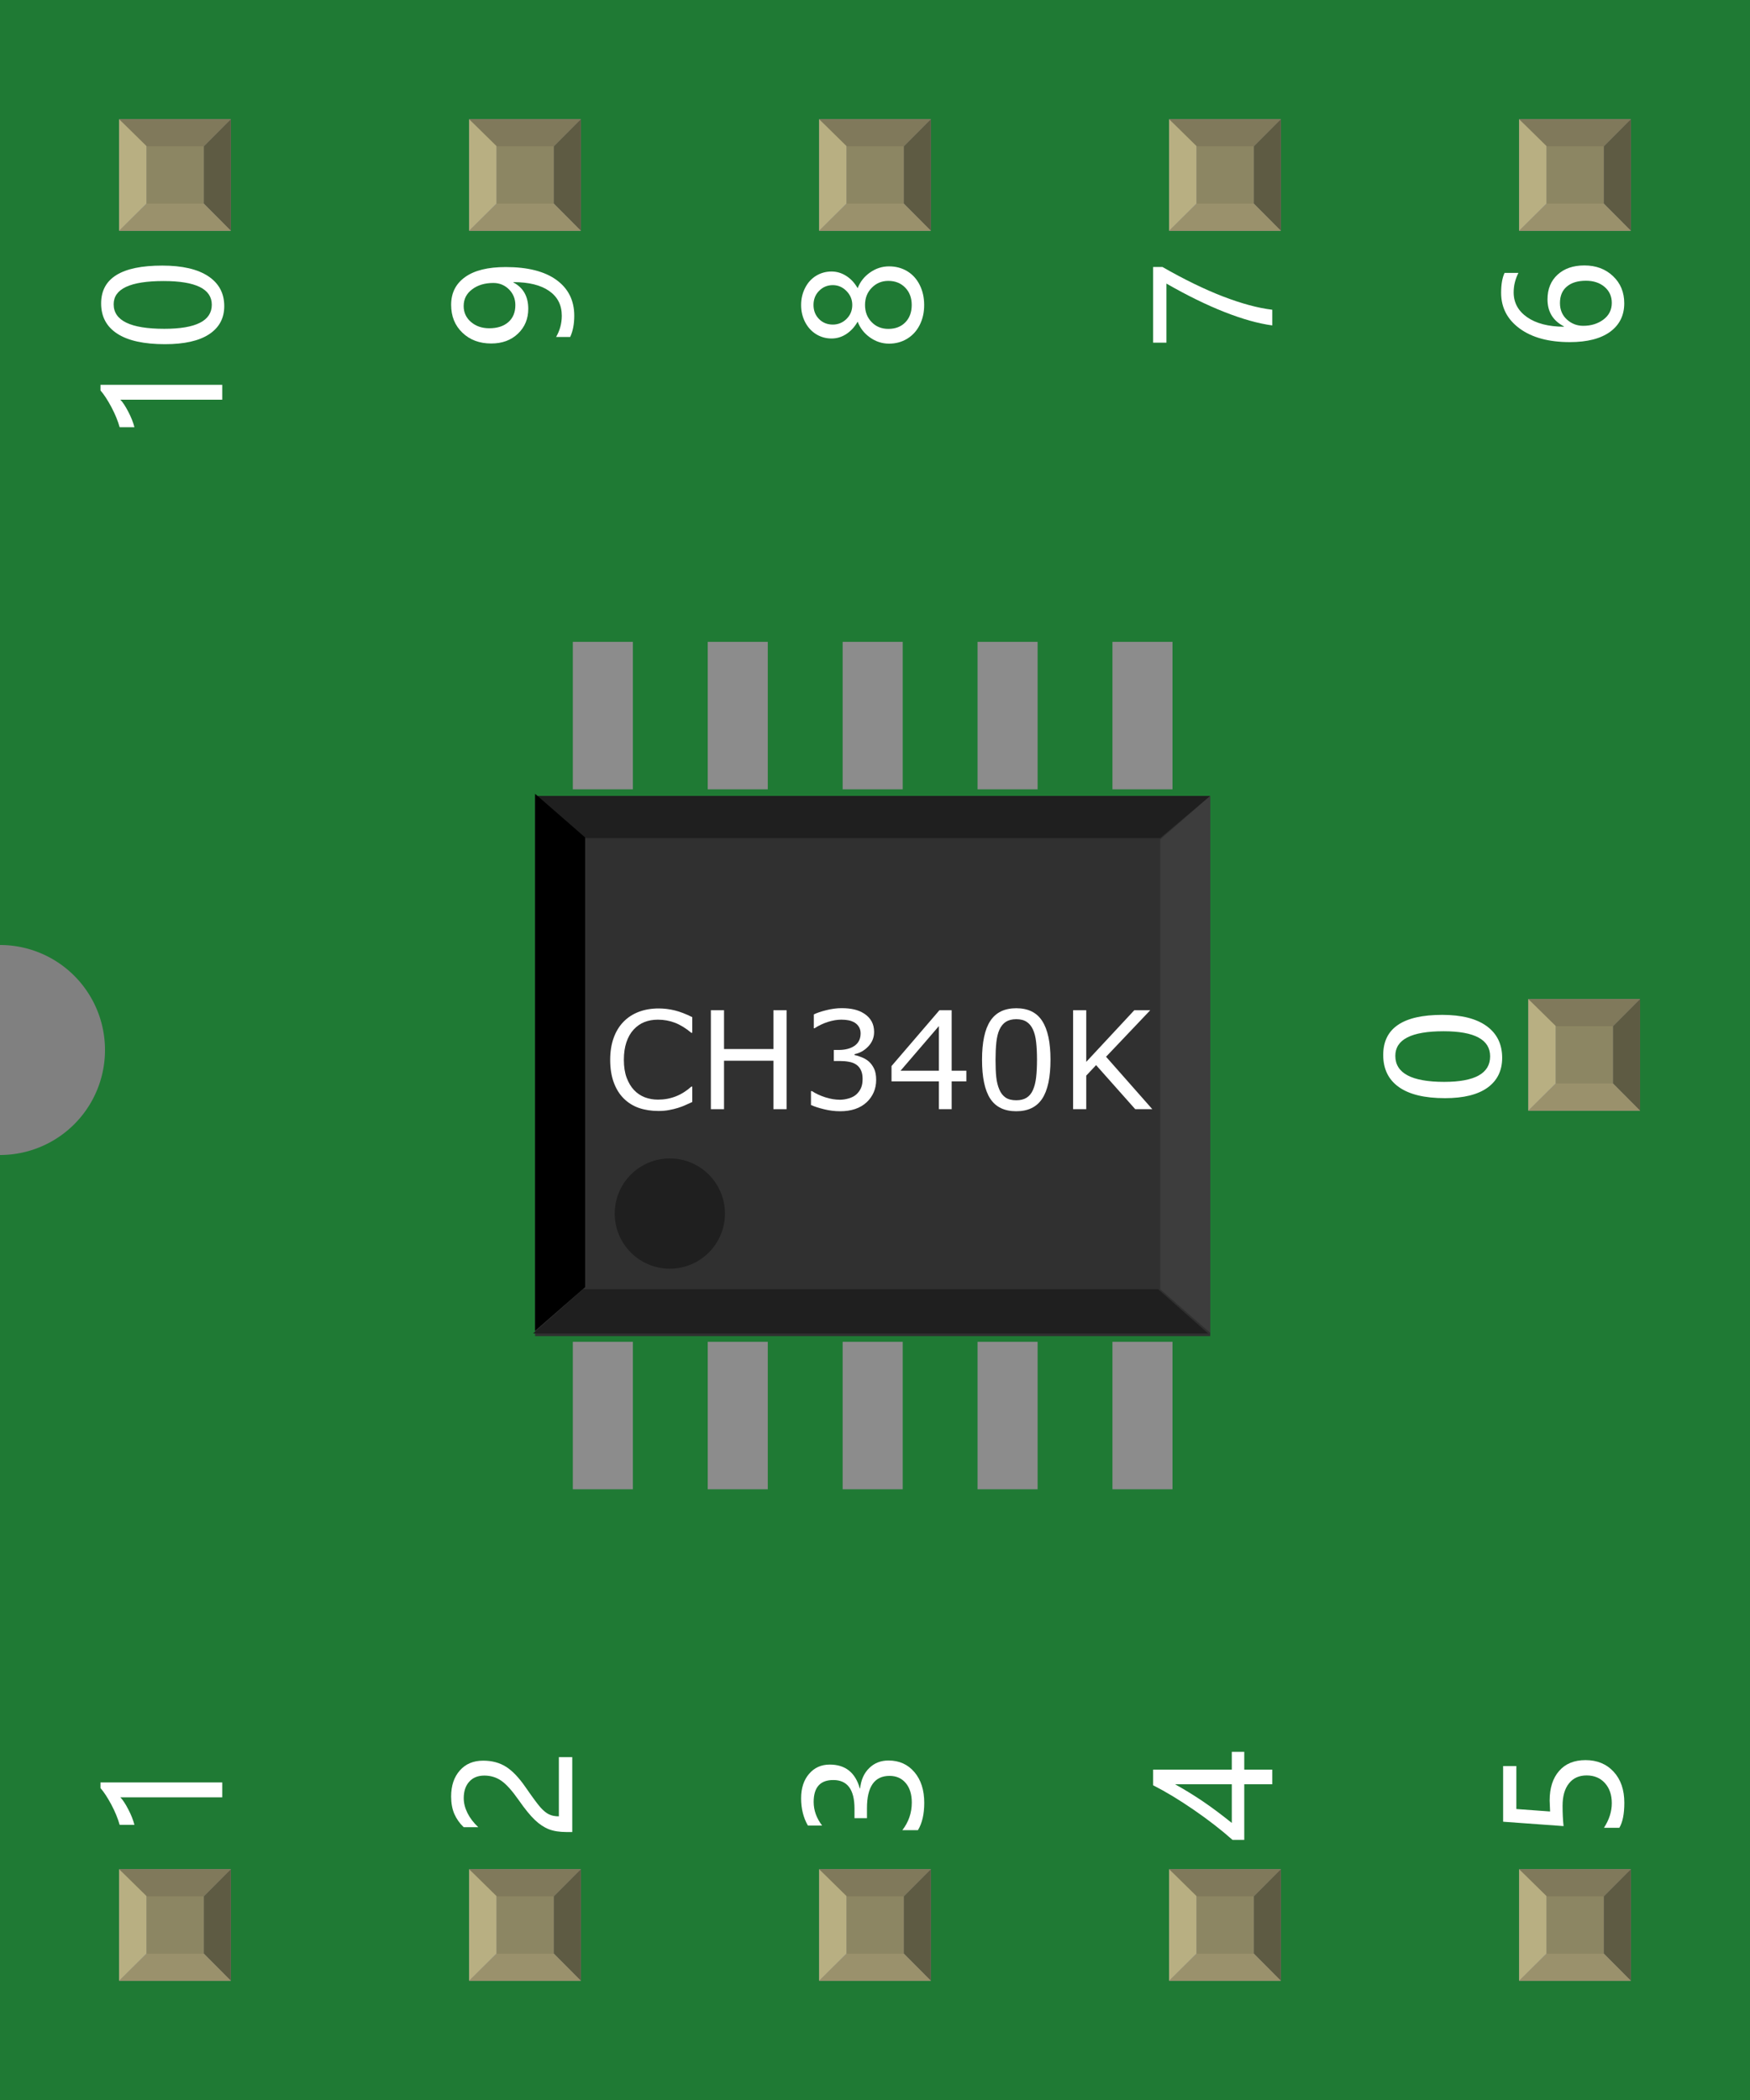 <?xml version="1.0" encoding="UTF-8" standalone="no"?>
<!-- Created with Fritzing (http://www.fritzing.org/) -->

<svg
   gorn="0"
   height="0.6in"
   id="svg301"
   version="1.2"
   viewBox="0 0 500 600"
   width="0.5in"
   x="0in"
   y="0in"
   xmlns="http://www.w3.org/2000/svg"
   xmlns:svg="http://www.w3.org/2000/svg">
  <rect x="0" y="0" width="500" height="600" fill="#808080" stroke="none"/>
  <defs
     id="defs305" />
  <g
     gorn="0.3"
     id="breadboard">
    <g
       gorn="0.3.0"
       id="icon">
      <path
         d="M0,0L0,270A30,30 0 0 1 0,330L0,600L500,600L500,0L0,0z"
         fill="#1F7A34"
         gorn="0.3.0.0"
         id="path6"
         stroke="none"
         stroke-width="0" />
      <g
         transform="matrix(2.858,0,0,2.408,52.786,62.32)"
         id="g30">
        <g
           gorn="0.3.0.1.0"
           id="g46">
          <g
             transform="translate(1.279)"
             id="g27">
            <g
               gorn="0.3.0.1.0.0.0"
               id="g44">
              <g
                 transform="matrix(0.5,0,0,0.5,33.746,50.276)"
                 id="g24">
                <g
                   gorn="0.3.0.1.0.0.0.0.0"
                   id="g42">
                  <g
                     gorn="0.3.0.1.0.0.0.0.0.0"
                     id="g40">
                    <rect
                       connectorname="8"
                       fill="#8c8c8c"
                       gorn="0.3.0.1.0.0.0.0.0.0.0"
                       height="35"
                       id="rect8"
                       stroke="none"
                       stroke-linecap="round"
                       stroke-width="0"
                       width="12.008"
                       x="61.488"
                       y="0" />
                    <rect
                       connectorname="7"
                       fill="#8c8c8c"
                       gorn="0.3.0.1.0.0.0.0.0.0.1"
                       height="35"
                       id="rect10"
                       stroke="none"
                       stroke-linecap="round"
                       stroke-width="0"
                       width="12.008"
                       x="88.462"
                       y="0" />
                    <rect
                       connectorname="6"
                       fill="#8c8c8c"
                       gorn="0.3.0.1.0.0.0.0.0.0.2"
                       height="35"
                       id="rect12"
                       stroke="none"
                       stroke-linecap="round"
                       stroke-width="0"
                       width="12.008"
                       x="115.435"
                       y="0" />
                    <rect
                       connectorname="9"
                       fill="#8c8c8c"
                       gorn="0.3.0.1.0.0.0.0.0.0.3"
                       height="35"
                       id="rect14"
                       stroke="none"
                       stroke-linecap="round"
                       stroke-width="0"
                       width="12.008"
                       x="34.514"
                       y="0" />
                    <rect
                       connectorname="10"
                       fill="#8c8c8c"
                       gorn="0.3.0.1.0.0.0.0.0.0.4"
                       height="35"
                       id="rect16"
                       stroke="none"
                       stroke-linecap="round"
                       stroke-width="0"
                       width="12.008"
                       x="7.541"
                       y="0" />
                    <rect
                       connectorname="3"
                       fill="#8c8c8c"
                       gorn="0.3.0.1.0.0.0.0.0.0.5"
                       height="35"
                       id="rect18"
                       stroke="none"
                       stroke-linecap="round"
                       stroke-width="0"
                       width="12.008"
                       x="61.488"
                       y="166.102" />
                    <rect
                       connectorname="4"
                       fill="#8c8c8c"
                       gorn="0.3.0.1.0.0.0.0.0.0.6"
                       height="35"
                       id="rect20"
                       stroke="none"
                       stroke-linecap="round"
                       stroke-width="0"
                       width="12.008"
                       x="88.462"
                       y="166.102" />
                    <rect
                       connectorname="5"
                       fill="#8c8c8c"
                       gorn="0.3.0.1.0.0.0.0.0.0.7"
                       height="35"
                       id="rect22"
                       stroke="none"
                       stroke-linecap="round"
                       stroke-width="0"
                       width="12.008"
                       x="115.435"
                       y="166.102" />
                    <rect
                       connectorname="2"
                       fill="#8c8c8c"
                       gorn="0.3.0.1.0.0.0.0.0.0.8"
                       height="35"
                       id="rect24"
                       stroke="none"
                       stroke-linecap="round"
                       stroke-width="0"
                       width="12.008"
                       x="34.514"
                       y="166.102" />
                    <rect
                       connectorname="1"
                       fill="#8c8c8c"
                       gorn="0.3.0.1.0.0.0.0.0.0.9"
                       height="35"
                       id="rect26"
                       stroke="none"
                       stroke-linecap="round"
                       stroke-width="0"
                       width="12.008"
                       x="7.541"
                       y="166.102" />
                    <rect
                       fill="#303030"
                       gorn="0.3.0.1.0.0.0.0.0.0.10"
                       height="128.182"
                       id="rect28"
                       stroke="none"
                       stroke-width="0"
                       width="134.984"
                       x="0"
                       y="36.57" />
                    <polygon
                       fill="#1f1f1f"
                       gorn="0.3.0.1.0.0.0.0.0.0.11"
                       id="polygon30"
                       points="124.984,48.996 10,48.996 0,38.996 134.984,38.996 "
                       transform="translate(0,-2.426)" />
                    <polygon
                       fill="#1f1f1f"
                       gorn="0.3.0.1.0.0.0.0.0.0.12"
                       id="polygon32"
                       points="0,162.106 134.984,162.106 124.984,152.106 10,152.106 "
                       transform="matrix(1,0,0,1.049,-0.409,-5.925)" />
                    <polygon
                       fill="#000000"
                       gorn="0.3.0.1.0.0.0.0.0.0.13"
                       id="polygon34"
                       points="10,152.106 10,48.996 0,38.996 0,162.106 "
                       transform="matrix(1,0,0,1.035,0,-4.295)" />
                    <polygon
                       fill="#3d3d3d"
                       gorn="0.3.0.1.0.0.0.0.0.0.14"
                       id="polygon36"
                       points="124.984,152.106 124.984,48.996 134.984,38.996 134.984,162.106 "
                       transform="matrix(1,0,0,1.035,0,-3.81)" />
                    <ellipse
                       cx="26.937"
                       cy="135.671"
                       fill="#1f1f1f"
                       gorn="0.3.0.1.0.0.0.0.0.0.15"
                       id="circle38"
                       stroke="none"
                       stroke-width="0"
                       rx="11.019"
                       ry="13.08" />
                  </g>
                </g>
              </g>
            </g>
          </g>
        </g>
      </g>
      <g
         aria-label="CH340K"
         id="label-3"
         style="font-size:38.889px;font-family:OCRA;fill:#ffffff;stroke-width:0">
        <path
           d="m 197.791,314.86 q -1.044,0.456 -1.899,0.854 -0.836,0.399 -2.203,0.836 -1.158,0.361 -2.526,0.608 -1.348,0.266 -2.981,0.266 -3.076,0 -5.602,-0.854 -2.507,-0.873 -4.367,-2.715 -1.823,-1.804 -2.848,-4.576 -1.025,-2.791 -1.025,-6.475 0,-3.494 0.987,-6.247 0.987,-2.753 2.848,-4.652 1.804,-1.842 4.348,-2.81 2.563,-0.968 5.678,-0.968 2.279,0 4.538,0.551 2.279,0.551 5.051,1.937 v 4.462 h -0.285 q -2.336,-1.956 -4.633,-2.848 -2.298,-0.892 -4.918,-0.892 -2.146,0 -3.874,0.703 -1.709,0.684 -3.057,2.146 -1.31,1.424 -2.051,3.608 -0.722,2.165 -0.722,5.013 0,2.981 0.798,5.127 0.817,2.146 2.089,3.494 1.329,1.405 3.095,2.089 1.785,0.665 3.76,0.665 2.715,0 5.089,-0.93 2.374,-0.93 4.443,-2.791 h 0.266 z"
           id="path4747" />
        <path
           d="m 224.736,316.911 h -3.76 v -13.843 h -14.109 v 13.843 h -3.76 v -28.274 h 3.76 v 11.089 h 14.109 v -11.089 h 3.76 z"
           id="path4749" />
        <path
           d="m 248.244,303.296 q 0.911,0.817 1.5,2.051 0.589,1.234 0.589,3.19 0,1.937 -0.703,3.551 -0.703,1.614 -1.975,2.81 -1.424,1.329 -3.361,1.975 -1.918,0.627 -4.215,0.627 -2.355,0 -4.633,-0.57 -2.279,-0.551 -3.741,-1.215 v -3.969 h 0.285 q 1.614,1.063 3.798,1.766 2.184,0.703 4.215,0.703 1.196,0 2.544,-0.399 1.348,-0.399 2.184,-1.177 0.873,-0.836 1.291,-1.842 0.437,-1.006 0.437,-2.544 0,-1.519 -0.494,-2.507 -0.475,-1.006 -1.329,-1.576 -0.854,-0.589 -2.07,-0.798 -1.215,-0.228 -2.62,-0.228 h -1.709 v -3.152 h 1.329 q 2.886,0 4.595,-1.196 1.728,-1.215 1.728,-3.532 0,-1.025 -0.437,-1.785 -0.437,-0.779 -1.215,-1.272 -0.817,-0.494 -1.747,-0.684 -0.93,-0.19 -2.108,-0.19 -1.804,0 -3.836,0.646 -2.032,0.646 -3.836,1.823 h -0.19 v -3.969 q 1.348,-0.665 3.589,-1.215 2.26,-0.57 4.367,-0.57 2.07,0 3.646,0.38 1.576,0.38 2.848,1.215 1.367,0.911 2.07,2.203 0.703,1.291 0.703,3.019 0,2.355 -1.671,4.121 -1.652,1.747 -3.912,2.203 v 0.266 q 0.911,0.152 2.089,0.646 1.177,0.475 1.994,1.196 z"
           id="path4751" />
        <path
           d="m 276.101,308.954 h -4.197 v 7.956 h -3.646 v -7.956 h -13.539 v -4.367 l 13.691,-15.951 h 3.494 v 17.28 h 4.197 z m -7.842,-3.038 v -12.76 l -10.956,12.76 z"
           id="path4753" />
        <path
           d="m 300.14,302.764 q 0,7.614 -2.393,11.184 -2.374,3.551 -7.387,3.551 -5.089,0 -7.444,-3.608 -2.336,-3.608 -2.336,-11.089 0,-7.539 2.374,-11.127 2.374,-3.608 7.406,-3.608 5.089,0 7.425,3.665 2.355,3.646 2.355,11.032 z m -4.994,8.621 q 0.665,-1.538 0.892,-3.608 0.247,-2.089 0.247,-5.013 0,-2.886 -0.247,-5.013 -0.228,-2.127 -0.911,-3.608 -0.665,-1.462 -1.823,-2.203 -1.139,-0.741 -2.943,-0.741 -1.785,0 -2.962,0.741 -1.158,0.741 -1.842,2.241 -0.646,1.405 -0.892,3.665 -0.228,2.26 -0.228,4.956 0,2.962 0.209,4.956 0.209,1.994 0.892,3.57 0.627,1.481 1.766,2.26 1.158,0.779 3.057,0.779 1.785,0 2.962,-0.741 1.177,-0.741 1.823,-2.241 z"
           id="path4755" />
        <path
           d="m 329.231,316.911 h -4.88 l -11.184,-12.59 -2.81,3 v 9.589 h -3.76 v -28.274 h 3.76 v 14.754 l 13.729,-14.754 h 4.557 l -12.627,13.292 z"
           id="path4757" />
      </g>
      <g
         transform="translate(63.5,526.05)"
         id="g41">
        <g
           gorn="0.3.0.3.0"
           id="g57">
          <g
             gorn="0.3.0.3.0.0"
             id="g55">
            <g
               transform="rotate(-90)"
               id="g36">
              <g
                 gorn="0.3.0.3.0.0.0.0"
                 id="g53">
                <g
                   gorn="0.3.0.3.0.0.0.0.0"
                   id="g51">
                  <g
                     aria-label="1"
                     id="text49"
                     style="font-size:45px;font-family:OCRA;fill:#ffffff;stroke-width:0">
                    <path
                       d="m 12.524,0 v -29.114 q -1.011,1.011 -3.428,2.263 -2.395,1.252 -4.438,1.758 v -4.219 q 2.703,-0.747 5.779,-2.373 3.076,-1.648 4.724,-3.098 h 1.626 V 0 Z"
                       id="path4732" />
                  </g>
                </g>
              </g>
            </g>
          </g>
        </g>
      </g>
      <g
         transform="translate(63.5,73.95)"
         id="g52">
        <g
           gorn="0.3.0.4.0"
           id="g67">
          <g
             gorn="0.3.0.4.0.0"
             id="g65">
            <g
               transform="rotate(-90)"
               id="g47">
              <g
                 gorn="0.3.0.4.0.0.0.0"
                 id="g63">
                <g
                   gorn="0.3.0.4.0.0.0.0.0"
                   id="g61">
                  <g
                     aria-label="10"
                     id="text59"
                     style="font-size:45px;font-family:OCRA;text-anchor:end;fill:#ffffff;stroke-width:0">
                    <path
                       d="m -40.254,0 v -29.114 q -1.011,1.011 -3.428,2.263 -2.395,1.252 -4.438,1.758 v -4.219 q 2.703,-0.747 5.779,-2.373 3.076,-1.648 4.724,-3.098 h 1.626 V 0 Z"
                       id="path4715" />
                    <path
                       d="m -24.39,-16.348 q 0,-9.009 2.988,-13.623 2.988,-4.636 8.657,-4.636 10.811,0 10.811,17.446 0,8.613 -3.054,13.184 -3.032,4.548 -8.525,4.548 -5.186,0 -8.042,-4.329 -2.834,-4.329 -2.834,-12.59 z m 4.395,-0.198 q 0,13.557 6.877,13.557 6.768,0 6.768,-13.777 0,-14.26 -6.636,-14.26 -7.009,0 -7.009,14.48 z"
                       id="path4717" />
                  </g>
                </g>
              </g>
            </g>
          </g>
        </g>
      </g>
      <g
         transform="translate(163.5,526.05)"
         id="g62">
        <g
           gorn="0.3.0.5.0"
           id="g77">
          <g
             gorn="0.3.0.5.0.0"
             id="g75">
            <g
               transform="rotate(-90)"
               id="g58">
              <g
                 gorn="0.3.0.5.0.0.0.0"
                 id="g73">
                <g
                   gorn="0.3.0.5.0.0.0.0.0"
                   id="g71">
                  <g
                     aria-label="2"
                     id="text69"
                     style="font-size:45px;font-family:OCRA;fill:#ffffff;stroke-width:0">
                    <path
                       d="m 18.743,-25.115 q 0,-2.747 -1.736,-4.307 -1.736,-1.582 -4.724,-1.582 -2.109,0 -4.263,1.077 -2.153,1.077 -4.021,3.076 v -4.175 q 1.67,-1.736 3.779,-2.659 2.131,-0.923 4.988,-0.923 4.614,0 7.427,2.483 2.812,2.461 2.812,6.68 0,3.757 -1.736,6.504 -1.714,2.747 -5.889,5.625 -4.263,2.944 -5.713,4.219 -1.428,1.274 -2,2.439 -0.571,1.165 -0.571,2.834 H 24.016 V 0 H 2.615 v -1.692 q 0,-2.944 0.791,-4.988 0.813,-2.065 2.659,-3.999 1.846,-1.956 5.757,-4.68 3.999,-2.812 5.449,-4.922 1.472,-2.131 1.472,-4.834 z"
                       id="path4735" />
                  </g>
                </g>
              </g>
            </g>
          </g>
        </g>
      </g>
      <g
         transform="translate(163.5,73.95)"
         id="g72">
        <g
           gorn="0.3.0.6.0"
           id="g87">
          <g
             gorn="0.3.0.6.0.0"
             id="g85">
            <g
               transform="rotate(-90)"
               id="g68">
              <g
                 gorn="0.3.0.6.0.0.0.0"
                 id="g83">
                <g
                   gorn="0.3.0.6.0.0.0.0.0"
                   id="g81">
                  <g
                     aria-label="9"
                     id="text79"
                     style="font-size:45px;font-family:OCRA;text-anchor:end;fill:#ffffff;stroke-width:0">
                    <path
                       d="m -22.324,-4.614 q 2.812,1.626 6.064,1.626 4.57,0 7.075,-3.604 2.527,-3.604 2.527,-10.239 -0.044,0.044 -0.088,0 -2.241,4.263 -7.537,4.263 -4.285,0 -7.097,-2.944 -2.812,-2.944 -2.812,-7.646 0,-5.01 3.076,-8.218 3.076,-3.23 7.976,-3.23 5.076,0 7.932,3.999 2.856,3.977 2.856,11.602 0,9.426 -3.691,14.502 -3.691,5.076 -10.217,5.076 -3.582,0 -6.064,-1.165 z m 2.483,-19.094 q 0,3.428 1.758,5.449 1.758,2 4.856,2 2.681,0 4.504,-1.824 1.824,-1.846 1.824,-4.46 0,-3.669 -1.824,-6.064 -1.802,-2.417 -4.768,-2.417 -2.747,0 -4.548,2.087 -1.802,2.087 -1.802,5.229 z"
                       id="path4720" />
                  </g>
                </g>
              </g>
            </g>
          </g>
        </g>
      </g>
      <g
         transform="translate(263.5,526.05)"
         id="g82">
        <g
           gorn="0.3.0.7.0"
           id="g97">
          <g
             gorn="0.3.0.7.0.0"
             id="g95">
            <g
               transform="rotate(-90)"
               id="g78">
              <g
                 gorn="0.3.0.7.0.0.0.0"
                 id="g93">
                <g
                   gorn="0.3.0.7.0.0.0.0.0"
                   id="g91">
                  <g
                     aria-label="3"
                     id="text89"
                     style="font-size:45px;font-family:OCRA;fill:#ffffff;stroke-width:0">
                    <path
                       d="m 3.142,-5.691 q 3.494,2.703 7.888,2.703 3.516,0 5.559,-1.714 2.065,-1.736 2.065,-4.636 0,-6.46 -9.25,-6.46 H 6.57 v -3.56 h 2.703 q 8.196,0 8.196,-6.064 0,-5.603 -6.262,-5.603 -3.582,0 -6.746,2.417 v -4.065 q 3.34,-1.934 7.8,-1.934 4.351,0 6.987,2.285 2.637,2.263 2.637,5.889 0,6.68 -6.812,8.591 v 0.088 q 3.691,0.396 5.823,2.615 2.153,2.197 2.153,5.493 0,4.592 -3.318,7.405 -3.296,2.812 -8.789,2.812 -4.834,0 -7.8,-1.802 z"
                       id="path4738" />
                  </g>
                </g>
              </g>
            </g>
          </g>
        </g>
      </g>
      <g
         transform="translate(263.5,73.95)"
         id="g92">
        <g
           gorn="0.3.0.8.0"
           id="g107">
          <g
             gorn="0.3.0.8.0.0"
             id="g105">
            <g
               transform="rotate(-90)"
               id="g88">
              <g
                 gorn="0.3.0.8.0.0.0.0"
                 id="g103">
                <g
                   gorn="0.3.0.8.0.0.0.0.0"
                   id="g101">
                  <g
                     aria-label="8"
                     id="text99"
                     style="font-size:45px;font-family:OCRA;text-anchor:end;fill:#ffffff;stroke-width:0">
                    <path
                       d="m -24.236,-9.492 q 0,-2.944 1.758,-5.427 1.758,-2.483 4.526,-3.538 -2.219,-1.252 -3.516,-3.208 -1.296,-1.956 -1.296,-4.241 0,-2.417 1.23,-4.417 1.252,-2 3.45,-3.142 2.219,-1.143 4.878,-1.143 2.681,0 4.9,1.143 2.219,1.121 3.45,3.12 1.23,2 1.23,4.438 0,2.241 -1.274,4.219 -1.252,1.956 -3.494,3.23 2.769,1.077 4.504,3.56 1.736,2.483 1.736,5.405 0,2.9 -1.384,5.208 -1.384,2.285 -3.933,3.56 -2.549,1.274 -5.735,1.274 -3.164,0 -5.691,-1.274 -2.527,-1.274 -3.933,-3.582 -1.406,-2.307 -1.406,-5.186 z m 4.219,-0.198 q 0,3.032 1.868,4.856 1.868,1.824 4.966,1.824 3.032,0 4.944,-1.846 1.934,-1.868 1.934,-4.834 0,-2.812 -1.956,-4.724 -1.934,-1.934 -4.922,-1.934 -2.966,0 -4.9,1.89 -1.934,1.868 -1.934,4.768 z m 1.23,-15.864 q 0,2.285 1.626,3.933 1.626,1.626 3.977,1.626 2.307,0 3.977,-1.648 1.692,-1.648 1.692,-3.911 0,-2.307 -1.626,-3.911 -1.604,-1.604 -4.043,-1.604 -2.417,0 -4.021,1.582 -1.582,1.56 -1.582,3.933 z"
                       id="path4723" />
                  </g>
                </g>
              </g>
            </g>
          </g>
        </g>
      </g>
      <g
         transform="translate(363.5,526.05)"
         id="g102">
        <g
           gorn="0.3.0.9.0"
           id="g117">
          <g
             gorn="0.3.0.9.0.0"
             id="g115">
            <g
               transform="rotate(-90)"
               id="g98">
              <g
                 gorn="0.3.0.9.0.0.0.0"
                 id="g113">
                <g
                   gorn="0.3.0.9.0.0.0.0.0"
                   id="g111">
                  <g
                     aria-label="4"
                     id="text109"
                     style="font-size:45px;font-family:OCRA;fill:#ffffff;stroke-width:0">
                    <path
                       d="m 20.435,-34.036 v 22.478 h 5.098 v 3.56 H 20.435 V 0 H 16.26 V -7.998 H 0.374 V -11.36 Q 4.614,-16.128 8.899,-22.346 13.184,-28.564 15.974,-34.036 Z M 5.208,-11.558 H 16.26 v -16.216 q -2.285,4.109 -4.9,7.976 -2.615,3.845 -6.152,8.24 z"
                       id="path4741" />
                  </g>
                </g>
              </g>
            </g>
          </g>
        </g>
      </g>
      <g
         transform="translate(363.5,73.95)"
         id="g112">
        <g
           gorn="0.3.0.10.0"
           id="g127">
          <g
             gorn="0.3.0.10.0.0"
             id="g125">
            <g
               transform="rotate(-90)"
               id="g108">
              <g
                 gorn="0.3.0.10.0.0.0.0"
                 id="g123">
                <g
                   gorn="0.3.0.10.0.0.0.0.0"
                   id="g121">
                  <g
                     aria-label="7"
                     id="text119"
                     style="font-size:45px;font-family:OCRA;text-anchor:end;fill:#ffffff;stroke-width:0">
                    <path
                       d="m -2.329,-31.377 q -5.361,9.36 -8.438,17.336 Q -13.821,-6.086 -14.546,0 h -4.482 q 0.813,-5.999 3.845,-13.689 3.032,-7.69 8.108,-16.545 H -23.95 v -3.801 h 21.621 z"
                       id="path4726" />
                  </g>
                </g>
              </g>
            </g>
          </g>
        </g>
      </g>
      <g
         transform="translate(463.5,526.05)"
         id="g122">
        <g
           gorn="0.3.0.11.0"
           id="g137">
          <g
             gorn="0.3.0.11.0.0"
             id="g135">
            <g
               transform="rotate(-90)"
               id="g118">
              <g
                 gorn="0.3.0.11.0.0.0.0"
                 id="g133">
                <g
                   gorn="0.3.0.11.0.0.0.0.0"
                   id="g131">
                  <g
                     aria-label="5"
                     id="text129"
                     style="font-size:45px;font-family:OCRA;fill:#ffffff;stroke-width:0">
                    <path
                       d="m 23.159,-10.503 q 0,4.988 -3.318,8.042 -3.296,3.054 -8.877,3.054 -4.79,0 -7.141,-1.428 V -5.229 q 3.45,2.241 7.031,2.241 3.56,0 5.735,-1.956 2.197,-1.978 2.197,-5.229 0,-3.252 -2.285,-5.054 -2.263,-1.824 -6.416,-1.824 -3.208,0 -5.779,0.286 L 5.559,-34.036 h 15.908 v 3.779 H 9.185 l -0.703,9.646 3.098,-0.132 q 5.405,0 8.481,2.703 3.098,2.681 3.098,7.537 z"
                       id="path4744" />
                  </g>
                </g>
              </g>
            </g>
          </g>
        </g>
      </g>
      <g
         transform="translate(463.5,73.95)"
         id="g132">
        <g
           gorn="0.3.0.12.0"
           id="g147">
          <g
             gorn="0.3.0.12.0.0"
             id="g145">
            <g
               transform="rotate(-90)"
               id="g128">
              <g
                 gorn="0.3.0.12.0.0.0.0"
                 id="g143">
                <g
                   gorn="0.3.0.12.0.0.0.0.0"
                   id="g141">
                  <g
                     aria-label="6"
                     id="text139"
                     style="font-size:45px;font-family:OCRA;text-anchor:end;fill:#ffffff;stroke-width:0">
                    <path
                       d="m -4.021,-29.663 q -2.659,-1.362 -5.559,-1.362 -4.417,0 -7.097,3.845 -2.681,3.845 -2.725,10.503 h 0.11 q 2.417,-4.68 7.712,-4.68 4.417,0 7.053,2.878 2.637,2.878 2.637,7.646 0,4.988 -3.054,8.196 -3.032,3.208 -7.756,3.208 -5.186,0 -8.152,-4.043 -2.944,-4.065 -2.944,-11.514 0,-9.009 3.867,-14.304 3.889,-5.317 10.217,-5.317 3.625,0 5.691,0.989 z m -15.117,18.523 q 0,3.362 1.78,5.757 1.802,2.395 4.768,2.395 2.812,0 4.57,-2.065 1.758,-2.065 1.758,-5.317 0,-3.516 -1.67,-5.471 -1.648,-1.956 -4.702,-1.956 -2.9,0 -4.702,1.978 -1.802,1.978 -1.802,4.68 z"
                       id="path4729" />
                  </g>
                </g>
              </g>
            </g>
          </g>
        </g>
      </g>
      <g
         aria-label="0"
         transform="matrix(0,-1.278,1.165,0,-65.723,-84.477)"
         id="text3503"
         style="font-size:37.318px;font-family:DroidSans;-inkscape-font-specification:'DroidSans, Normal';opacity:1;fill:#ffffff;fill-rule:evenodd;stroke-width:13.434;stroke-linejoin:round;stroke-miterlimit:3.9">
        <path
           d="m -311.611,410.787 q 0,-7.471 2.478,-11.297 2.478,-3.845 7.179,-3.845 8.965,0 8.965,14.468 0,7.143 -2.533,10.933 -2.515,3.772 -7.07,3.772 -4.3,0 -6.669,-3.59 -2.351,-3.59 -2.351,-10.441 z m 3.644,-0.164 q 0,11.243 5.703,11.243 5.612,0 5.612,-11.425 0,-11.826 -5.503,-11.826 -5.813,0 -5.813,12.008 z"
           id="path3505" />
      </g>
    </g>
    <g
       gorn="0.3.1.0.0"
       id="g161-9"
       transform="translate(436.66,285.443)">
      <rect
         fill="#8d8c8c"
         gorn="0.3.1.0.0.0"
         height="31.9"
         id="connector10pin"
         width="31.93"
         x="0"
         y="0" />
      <rect
         fill="#8c8663"
         gorn="0.3.1.0.0.1"
         height="16.415"
         id="rect151-4"
         width="16.444"
         x="7.792"
         y="7.735" />
      <polygon
         fill="#b8af82"
         gorn="0.3.1.0.0.2"
         id="polygon153-5"
         points="0,0 0,31.9 7.792,24.137 7.792,6.972 " />
      <polygon
         fill="#80795b"
         gorn="0.3.1.0.0.3"
         id="polygon155-5"
         points="31.93,0 24.208,7.763 7.903,7.763 0,0 " />
      <polygon
         fill="#5e5b43"
         gorn="0.3.1.0.0.4"
         id="polygon157-8"
         points="31.93,31.9 24.208,24.137 24.208,7.763 31.93,0 " />
      <polygon
         fill="#9a916c"
         gorn="0.3.1.0.0.5"
         id="polygon159-0"
         points="31.93,31.9 0,31.9 7.875,24.137 24.208,24.137 " />
    </g>
    <g
       transform="translate(34.035,534.05)"
       id="g144">
      <g
         gorn="0.3.1.0"
         id="g163">
        <g
           gorn="0.3.1.0.0"
           id="g161">
          <rect
             fill="#8D8C8C"
             gorn="0.3.1.0.0.0"
             height="31.9"
             id="connector0pin"
             width="31.93"
             x="0"
             y="0" />
          <rect
             fill="#8C8663"
             gorn="0.3.1.0.0.1"
             height="16.415"
             id="rect151"
             width="16.444"
             x="7.792"
             y="7.735" />
          <polygon
             fill="#B8AF82"
             gorn="0.3.1.0.0.2"
             id="polygon153"
             points="0,31.9,7.792,24.137,7.792,6.972,0,0" />
          <polygon
             fill="#80795B"
             gorn="0.3.1.0.0.3"
             id="polygon155"
             points="24.208,7.763,7.903,7.763,0,0,31.93,0" />
          <polygon
             fill="#5E5B43"
             gorn="0.3.1.0.0.4"
             id="polygon157"
             points="24.208,24.137,24.208,7.763,31.93,0,31.93,31.9" />
          <polygon
             fill="#9A916C"
             gorn="0.3.1.0.0.5"
             id="polygon159"
             points="0,31.9,7.875,24.137,24.208,24.137,31.93,31.9" />
        </g>
      </g>
    </g>
    <g
       transform="translate(34.035,34.05)"
       id="g154">
      <g
         gorn="0.3.2.0"
         id="g178">
        <g
           gorn="0.3.2.0.0"
           id="g176">
          <rect
             fill="#8D8C8C"
             gorn="0.3.2.0.0.0"
             height="31.9"
             id="connector9pin"
             width="31.93"
             x="0"
             y="0" />
          <rect
             fill="#8C8663"
             gorn="0.3.2.0.0.1"
             height="16.415"
             id="rect166"
             width="16.444"
             x="7.792"
             y="7.735" />
          <polygon
             fill="#B8AF82"
             gorn="0.3.2.0.0.2"
             id="polygon168"
             points="0,31.9,7.792,24.137,7.792,6.972,0,0" />
          <polygon
             fill="#80795B"
             gorn="0.3.2.0.0.3"
             id="polygon170"
             points="24.208,7.763,7.903,7.763,0,0,31.93,0" />
          <polygon
             fill="#5E5B43"
             gorn="0.3.2.0.0.4"
             id="polygon172"
             points="24.208,24.137,24.208,7.763,31.93,0,31.93,31.9" />
          <polygon
             fill="#9A916C"
             gorn="0.3.2.0.0.5"
             id="polygon174"
             points="0,31.9,7.875,24.137,24.208,24.137,31.93,31.9" />
        </g>
      </g>
    </g>
    <g
       transform="translate(134.035,534.05)"
       id="g164">
      <g
         gorn="0.3.3.0"
         id="g193">
        <g
           gorn="0.3.3.0.0"
           id="g191">
          <rect
             fill="#8D8C8C"
             gorn="0.3.3.0.0.0"
             height="31.9"
             id="connector1pin"
             width="31.93"
             x="0"
             y="0" />
          <rect
             fill="#8C8663"
             gorn="0.3.3.0.0.1"
             height="16.415"
             id="rect181"
             width="16.444"
             x="7.792"
             y="7.735" />
          <polygon
             fill="#B8AF82"
             gorn="0.3.3.0.0.2"
             id="polygon183"
             points="0,31.9,7.792,24.137,7.792,6.972,0,0" />
          <polygon
             fill="#80795B"
             gorn="0.3.3.0.0.3"
             id="polygon185"
             points="24.208,7.763,7.903,7.763,0,0,31.93,0" />
          <polygon
             fill="#5E5B43"
             gorn="0.3.3.0.0.4"
             id="polygon187"
             points="24.208,24.137,24.208,7.763,31.93,0,31.93,31.9" />
          <polygon
             fill="#9A916C"
             gorn="0.3.3.0.0.5"
             id="polygon189"
             points="0,31.9,7.875,24.137,24.208,24.137,31.93,31.9" />
        </g>
      </g>
    </g>
    <g
       transform="translate(134.035,34.05)"
       id="g174">
      <g
         gorn="0.3.4.0"
         id="g208">
        <g
           gorn="0.3.4.0.0"
           id="g206">
          <rect
             fill="#8D8C8C"
             gorn="0.3.4.0.0.0"
             height="31.9"
             id="connector8pin"
             width="31.93"
             x="0"
             y="0" />
          <rect
             fill="#8C8663"
             gorn="0.3.4.0.0.1"
             height="16.415"
             id="rect196"
             width="16.444"
             x="7.792"
             y="7.735" />
          <polygon
             fill="#B8AF82"
             gorn="0.3.4.0.0.2"
             id="polygon198"
             points="0,31.9,7.792,24.137,7.792,6.972,0,0" />
          <polygon
             fill="#80795B"
             gorn="0.3.4.0.0.3"
             id="polygon200"
             points="24.208,7.763,7.903,7.763,0,0,31.93,0" />
          <polygon
             fill="#5E5B43"
             gorn="0.3.4.0.0.4"
             id="polygon202"
             points="24.208,24.137,24.208,7.763,31.93,0,31.93,31.9" />
          <polygon
             fill="#9A916C"
             gorn="0.3.4.0.0.5"
             id="polygon204"
             points="0,31.9,7.875,24.137,24.208,24.137,31.93,31.9" />
        </g>
      </g>
    </g>
    <g
       transform="translate(234.035,534.05)"
       id="g184">
      <g
         gorn="0.3.5.0"
         id="g223">
        <g
           gorn="0.3.5.0.0"
           id="g221">
          <rect
             fill="#8D8C8C"
             gorn="0.3.5.0.0.0"
             height="31.9"
             id="connector2pin"
             width="31.93"
             x="0"
             y="0" />
          <rect
             fill="#8C8663"
             gorn="0.3.5.0.0.1"
             height="16.415"
             id="rect211"
             width="16.444"
             x="7.792"
             y="7.735" />
          <polygon
             fill="#B8AF82"
             gorn="0.3.5.0.0.2"
             id="polygon213"
             points="0,31.9,7.792,24.137,7.792,6.972,0,0" />
          <polygon
             fill="#80795B"
             gorn="0.3.5.0.0.3"
             id="polygon215"
             points="24.208,7.763,7.903,7.763,0,0,31.93,0" />
          <polygon
             fill="#5E5B43"
             gorn="0.3.5.0.0.4"
             id="polygon217"
             points="24.208,24.137,24.208,7.763,31.93,0,31.93,31.9" />
          <polygon
             fill="#9A916C"
             gorn="0.3.5.0.0.5"
             id="polygon219"
             points="0,31.9,7.875,24.137,24.208,24.137,31.93,31.9" />
        </g>
      </g>
    </g>
    <g
       transform="translate(234.035,34.05)"
       id="g194">
      <g
         gorn="0.3.6.0"
         id="g238">
        <g
           gorn="0.3.6.0.0"
           id="g236">
          <rect
             fill="#8D8C8C"
             gorn="0.3.6.0.0.0"
             height="31.9"
             id="connector7pin"
             width="31.93"
             x="0"
             y="0" />
          <rect
             fill="#8C8663"
             gorn="0.3.6.0.0.1"
             height="16.415"
             id="rect226"
             width="16.444"
             x="7.792"
             y="7.735" />
          <polygon
             fill="#B8AF82"
             gorn="0.3.6.0.0.2"
             id="polygon228"
             points="0,31.9,7.792,24.137,7.792,6.972,0,0" />
          <polygon
             fill="#80795B"
             gorn="0.3.6.0.0.3"
             id="polygon230"
             points="24.208,7.763,7.903,7.763,0,0,31.93,0" />
          <polygon
             fill="#5E5B43"
             gorn="0.3.6.0.0.4"
             id="polygon232"
             points="24.208,24.137,24.208,7.763,31.93,0,31.93,31.9" />
          <polygon
             fill="#9A916C"
             gorn="0.3.6.0.0.5"
             id="polygon234"
             points="0,31.9,7.875,24.137,24.208,24.137,31.93,31.9" />
        </g>
      </g>
    </g>
    <g
       transform="translate(334.035,534.05)"
       id="g204">
      <g
         gorn="0.3.7.0"
         id="g253">
        <g
           gorn="0.3.7.0.0"
           id="g251">
          <rect
             fill="#8D8C8C"
             gorn="0.3.7.0.0.0"
             height="31.9"
             id="connector3pin"
             width="31.93"
             x="0"
             y="0" />
          <rect
             fill="#8C8663"
             gorn="0.3.7.0.0.1"
             height="16.415"
             id="rect241"
             width="16.444"
             x="7.792"
             y="7.735" />
          <polygon
             fill="#B8AF82"
             gorn="0.3.7.0.0.2"
             id="polygon243"
             points="0,31.9,7.792,24.137,7.792,6.972,0,0" />
          <polygon
             fill="#80795B"
             gorn="0.3.7.0.0.3"
             id="polygon245"
             points="24.208,7.763,7.903,7.763,0,0,31.93,0" />
          <polygon
             fill="#5E5B43"
             gorn="0.3.7.0.0.4"
             id="polygon247"
             points="24.208,24.137,24.208,7.763,31.93,0,31.93,31.9" />
          <polygon
             fill="#9A916C"
             gorn="0.3.7.0.0.5"
             id="polygon249"
             points="0,31.9,7.875,24.137,24.208,24.137,31.93,31.9" />
        </g>
      </g>
    </g>
    <g
       transform="translate(334.035,34.05)"
       id="g214">
      <g
         gorn="0.3.8.0"
         id="g268">
        <g
           gorn="0.3.8.0.0"
           id="g266">
          <rect
             fill="#8D8C8C"
             gorn="0.3.8.0.0.0"
             height="31.9"
             id="connector6pin"
             width="31.93"
             x="0"
             y="0" />
          <rect
             fill="#8C8663"
             gorn="0.3.8.0.0.1"
             height="16.415"
             id="rect256"
             width="16.444"
             x="7.792"
             y="7.735" />
          <polygon
             fill="#B8AF82"
             gorn="0.3.8.0.0.2"
             id="polygon258"
             points="0,31.9,7.792,24.137,7.792,6.972,0,0" />
          <polygon
             fill="#80795B"
             gorn="0.3.8.0.0.3"
             id="polygon260"
             points="24.208,7.763,7.903,7.763,0,0,31.93,0" />
          <polygon
             fill="#5E5B43"
             gorn="0.3.8.0.0.4"
             id="polygon262"
             points="24.208,24.137,24.208,7.763,31.93,0,31.93,31.9" />
          <polygon
             fill="#9A916C"
             gorn="0.3.8.0.0.5"
             id="polygon264"
             points="0,31.9,7.875,24.137,24.208,24.137,31.93,31.9" />
        </g>
      </g>
    </g>
    <g
       transform="translate(434.035,534.05)"
       id="g224">
      <g
         gorn="0.3.9.0"
         id="g283">
        <g
           gorn="0.3.9.0.0"
           id="g281">
          <rect
             fill="#8D8C8C"
             gorn="0.3.9.0.0.0"
             height="31.9"
             id="connector4pin"
             width="31.93"
             x="0"
             y="0" />
          <rect
             fill="#8C8663"
             gorn="0.3.9.0.0.1"
             height="16.415"
             id="rect271"
             width="16.444"
             x="7.792"
             y="7.735" />
          <polygon
             fill="#B8AF82"
             gorn="0.3.9.0.0.2"
             id="polygon273"
             points="0,31.9,7.792,24.137,7.792,6.972,0,0" />
          <polygon
             fill="#80795B"
             gorn="0.3.9.0.0.3"
             id="polygon275"
             points="24.208,7.763,7.903,7.763,0,0,31.93,0" />
          <polygon
             fill="#5E5B43"
             gorn="0.3.9.0.0.4"
             id="polygon277"
             points="24.208,24.137,24.208,7.763,31.93,0,31.93,31.9" />
          <polygon
             fill="#9A916C"
             gorn="0.3.9.0.0.5"
             id="polygon279"
             points="0,31.9,7.875,24.137,24.208,24.137,31.93,31.9" />
        </g>
      </g>
    </g>
    <g
       transform="translate(434.035,34.05)"
       id="g234">
      <g
         gorn="0.3.10.0"
         id="g298">
        <g
           gorn="0.3.10.0.0"
           id="g296">
          <rect
             fill="#8D8C8C"
             gorn="0.3.10.0.0.0"
             height="31.9"
             id="connector5pin"
             width="31.93"
             x="0"
             y="0" />
          <rect
             fill="#8C8663"
             gorn="0.3.10.0.0.1"
             height="16.415"
             id="rect286"
             width="16.444"
             x="7.792"
             y="7.735" />
          <polygon
             fill="#B8AF82"
             gorn="0.3.10.0.0.2"
             id="polygon288"
             points="0,31.9,7.792,24.137,7.792,6.972,0,0" />
          <polygon
             fill="#80795B"
             gorn="0.3.10.0.0.3"
             id="polygon290"
             points="24.208,7.763,7.903,7.763,0,0,31.93,0" />
          <polygon
             fill="#5E5B43"
             gorn="0.3.10.0.0.4"
             id="polygon292"
             points="24.208,24.137,24.208,7.763,31.93,0,31.93,31.9" />
          <polygon
             fill="#9A916C"
             gorn="0.3.10.0.0.5"
             id="polygon294"
             points="0,31.9,7.875,24.137,24.208,24.137,31.93,31.9" />
        </g>
      </g>
    </g>
  </g>
</svg>

